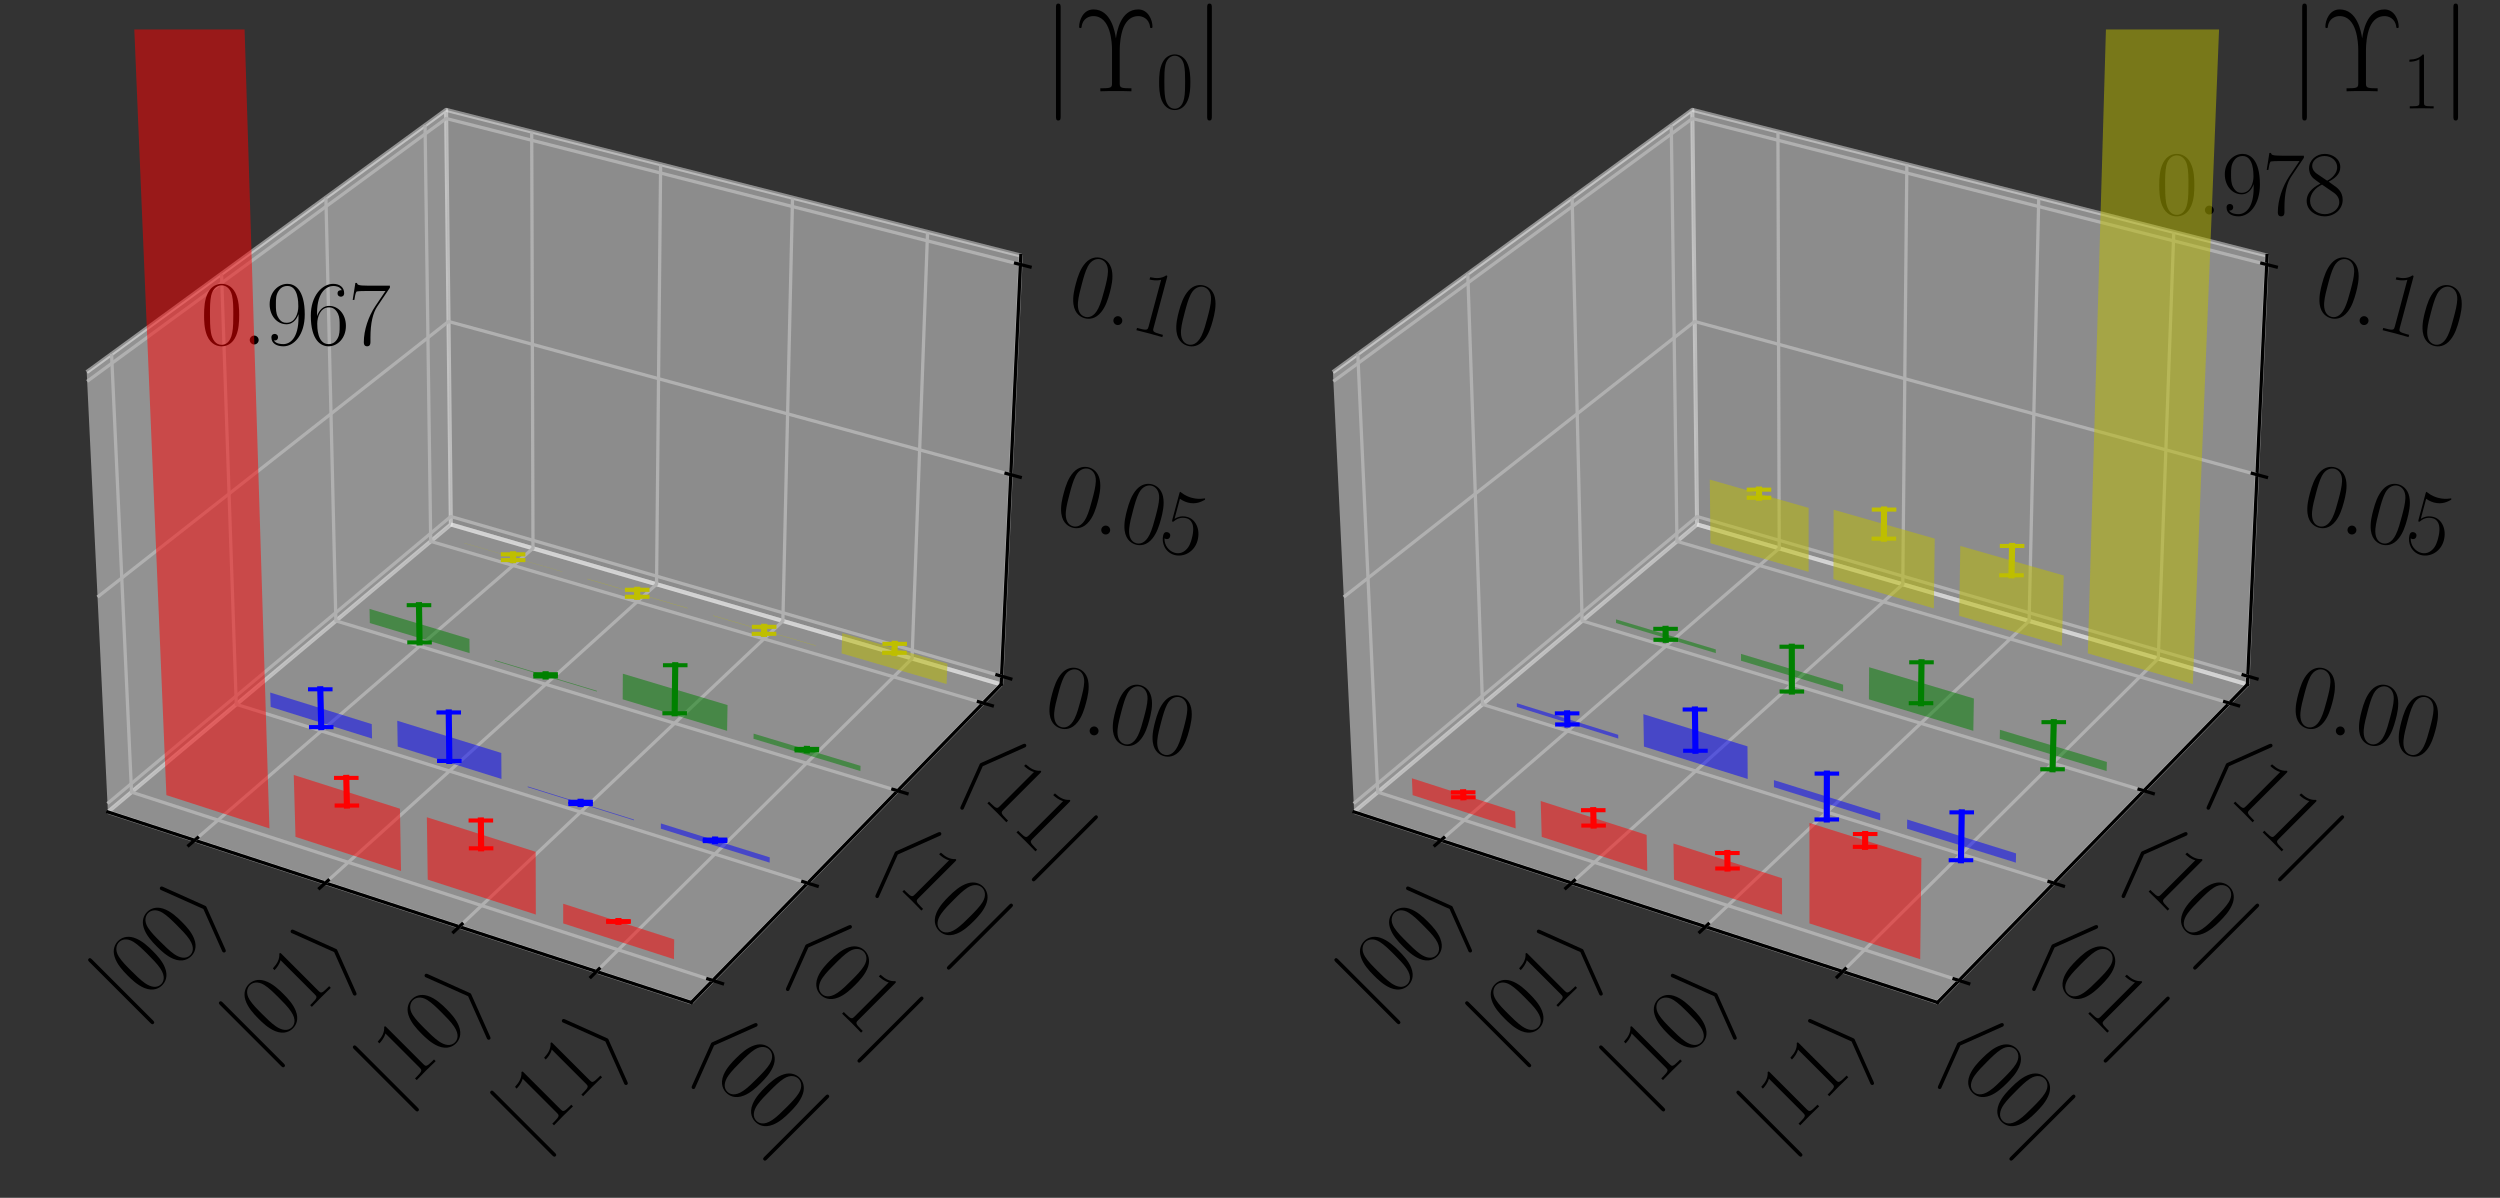 <?xml version="1.0" encoding="utf-8" standalone="no"?>
<!DOCTYPE svg PUBLIC "-//W3C//DTD SVG 1.1//EN"
  "http://www.w3.org/Graphics/SVG/1.1/DTD/svg11.dtd">
<svg height="292.536pt" version="1.1" viewBox="0 0 610.57 292.536" width="610.57pt" xmlns="http://www.w3.org/2000/svg" xmlns:xlink="http://www.w3.org/1999/xlink">
 <rect x="0" y="0" width="610.57" height="292.536" fill="#333333" stroke="none"/>
 <defs>
  <style type="text/css">*{stroke-linecap:butt;stroke-linejoin:round;}</style>
 </defs>
 <g id="figure_1">
  <g id="patch_1">
   <path d="M 0 292.536 
L 610.57 292.536 
L 610.57 0 
L 0 0 
z
" style="fill:none;"/>
  </g>
  <g id="patch_2">
   <path d="M 7.2 260.836 
L 260.836 260.836 
L 260.836 7.2 
L 7.2 7.2 
z
" style="fill:none;"/>
  </g>
  <g id="pane3d_1">
   <g id="patch_3">
    <path d="M 26.351 198.298 
L 110.11 128.089 
L 108.946 26.836 
L 21.179 90.885 
" style="fill:#f2f2f2;opacity:0.5;stroke:#f2f2f2;stroke-linejoin:miter;"/>
   </g>
  </g>
  <g id="pane3d_2">
   <g id="patch_4">
    <path d="M 110.11 128.089 
L 244.514 167.155 
L 249.31 62.414 
L 108.946 26.836 
" style="fill:#e6e6e6;opacity:0.5;stroke:#e6e6e6;stroke-linejoin:miter;"/>
   </g>
  </g>
  <g id="pane3d_3">
   <g id="patch_5">
    <path d="M 26.351 198.298 
L 168.825 244.83 
L 244.514 167.155 
L 110.11 128.089 
" style="fill:#ececec;opacity:0.5;stroke:#ececec;stroke-linejoin:miter;"/>
   </g>
  </g>
  <g id="axis3d_1">
   <g id="line2d_1">
    <path d="M 26.351 198.298 
L 168.825 244.83 
" style="fill:none;stroke:#000000;stroke-linecap:square;stroke-width:0.8;"/>
   </g>
   <g id="Line3DCollection_1">
    <path d="M 47.537 205.217 
L 130.172 133.92 
L 129.859 32.137 
" style="fill:none;stroke:#b0b0b0;stroke-width:0.8;"/>
    <path d="M 79.459 215.643 
L 160.349 142.692 
L 161.343 40.117 
" style="fill:none;stroke:#b0b0b0;stroke-width:0.8;"/>
    <path d="M 112.159 226.323 
L 191.2 151.659 
L 193.561 48.283 
" style="fill:none;stroke:#b0b0b0;stroke-width:0.8;"/>
    <path d="M 145.666 237.266 
L 222.746 160.828 
L 226.537 56.642 
" style="fill:none;stroke:#b0b0b0;stroke-width:0.8;"/>
   </g>
   <g id="xtick_1">
    <g id="line2d_2">
     <path d="M 48.257 204.596 
L 46.095 206.462 
" style="fill:none;stroke:#000000;stroke-linecap:square;stroke-width:0.8;"/>
    </g>
    <g id="text_1">
     <!-- $|00\rangle$ -->
     <g transform="translate(31.352 248.245)rotate(-45)scale(0.22 -0.22)">
      <defs>
       <path d="M 1018 4569 
C 1018 4684 1018 4800 890 4800 
C 762 4800 762 4684 762 4569 
L 762 -1370 
C 762 -1485 762 -1600 890 -1600 
C 1018 -1600 1018 -1485 1018 -1370 
L 1018 4569 
z
" id="CMSY10-6a" transform="scale(0.016)"/>
       <path d="M 2688 2038 
C 2688 2430 2682 3099 2413 3613 
C 2176 4063 1798 4224 1466 4224 
C 1158 4224 768 4082 525 3620 
C 269 3137 243 2539 243 2038 
C 243 1671 250 1112 448 623 
C 723 -39 1216 -128 1466 -128 
C 1760 -128 2208 -7 2470 604 
C 2662 1048 2688 1568 2688 2038 
z
M 1466 -26 
C 1056 -26 813 328 723 816 
C 653 1196 653 1749 653 2109 
C 653 2604 653 3015 736 3407 
C 858 3954 1216 4121 1466 4121 
C 1728 4121 2067 3947 2189 3420 
C 2272 3054 2278 2623 2278 2109 
C 2278 1691 2278 1176 2202 797 
C 2067 96 1690 -26 1466 -26 
z
" id="CMR17-30" transform="scale(0.016)"/>
       <path d="M 1747 1491 
C 1779 1568 1779 1580 1779 1600 
C 1779 1619 1779 1632 1747 1709 
L 627 4653 
C 589 4761 550 4800 480 4800 
C 410 4800 352 4742 352 4672 
C 352 4653 352 4640 384 4569 
L 1517 1600 
L 384 -1357 
C 352 -1428 352 -1440 352 -1472 
C 352 -1543 410 -1600 480 -1600 
C 563 -1600 589 -1536 614 -1472 
L 1747 1491 
z
" id="CMSY10-69" transform="scale(0.016)"/>
      </defs>
      <use transform="scale(0.996)" xlink:href="#CMSY10-6a"/>
      <use transform="translate(27.674 0)scale(0.996)" xlink:href="#CMR17-30"/>
      <use transform="translate(73.365 0)scale(0.996)" xlink:href="#CMR17-30"/>
      <use transform="translate(119.055 0)scale(0.996)" xlink:href="#CMSY10-69"/>
     </g>
    </g>
   </g>
   <g id="xtick_2">
    <g id="line2d_3">
     <path d="M 80.165 215.007 
L 78.046 216.918 
" style="fill:none;stroke:#000000;stroke-linecap:square;stroke-width:0.8;"/>
    </g>
    <g id="text_2">
     <!-- $|01\rangle$ -->
     <g transform="translate(63.29 258.771)rotate(-45)scale(0.22 -0.22)">
      <defs>
       <path d="M 1702 4083 
C 1702 4217 1696 4224 1606 4224 
C 1357 3927 979 3833 621 3820 
C 602 3820 570 3820 563 3808 
C 557 3795 557 3782 557 3648 
C 755 3648 1088 3686 1344 3839 
L 1344 467 
C 1344 243 1331 166 781 166 
L 589 166 
L 589 0 
C 896 6 1216 12 1523 12 
C 1830 12 2150 6 2458 0 
L 2458 166 
L 2266 166 
C 1715 166 1702 236 1702 467 
L 1702 4083 
z
" id="CMR17-31" transform="scale(0.016)"/>
      </defs>
      <use transform="scale(0.996)" xlink:href="#CMSY10-6a"/>
      <use transform="translate(27.674 0)scale(0.996)" xlink:href="#CMR17-30"/>
      <use transform="translate(73.365 0)scale(0.996)" xlink:href="#CMR17-31"/>
      <use transform="translate(119.055 0)scale(0.996)" xlink:href="#CMSY10-69"/>
     </g>
    </g>
   </g>
   <g id="xtick_3">
    <g id="line2d_4">
     <path d="M 112.849 225.671 
L 110.776 227.629 
" style="fill:none;stroke:#000000;stroke-linecap:square;stroke-width:0.8;"/>
    </g>
    <g id="text_3">
     <!-- $|10\rangle$ -->
     <g transform="translate(96.007 269.555)rotate(-45)scale(0.22 -0.22)">
      <use transform="scale(0.996)" xlink:href="#CMSY10-6a"/>
      <use transform="translate(27.674 0)scale(0.996)" xlink:href="#CMR17-31"/>
      <use transform="translate(73.365 0)scale(0.996)" xlink:href="#CMR17-30"/>
      <use transform="translate(119.055 0)scale(0.996)" xlink:href="#CMSY10-69"/>
     </g>
    </g>
   </g>
   <g id="xtick_4">
    <g id="line2d_5">
     <path d="M 146.339 236.598 
L 144.316 238.605 
" style="fill:none;stroke:#000000;stroke-linecap:square;stroke-width:0.8;"/>
    </g>
    <g id="text_4">
     <!-- $|11\rangle$ -->
     <g transform="translate(129.533 280.604)rotate(-45)scale(0.22 -0.22)">
      <use transform="scale(0.996)" xlink:href="#CMSY10-6a"/>
      <use transform="translate(27.674 0)scale(0.996)" xlink:href="#CMR17-31"/>
      <use transform="translate(73.365 0)scale(0.996)" xlink:href="#CMR17-31"/>
      <use transform="translate(119.055 0)scale(0.996)" xlink:href="#CMSY10-69"/>
     </g>
    </g>
   </g>
  </g>
  <g id="axis3d_2">
   <g id="line2d_6">
    <path d="M 244.514 167.155 
L 168.825 244.83 
" style="fill:none;stroke:#000000;stroke-linecap:square;stroke-width:0.8;"/>
   </g>
   <g id="Line3DCollection_2">
    <path d="M 27.248 86.456 
L 32.123 193.46 
L 174.062 239.455 
" style="fill:none;stroke:#b0b0b0;stroke-width:0.8;"/>
    <path d="M 54.107 66.855 
L 57.701 172.02 
L 197.233 215.677 
" style="fill:none;stroke:#b0b0b0;stroke-width:0.8;"/>
    <path d="M 79.593 48.257 
L 82.027 151.629 
L 219.211 193.122 
" style="fill:none;stroke:#b0b0b0;stroke-width:0.8;"/>
    <path d="M 103.809 30.585 
L 105.19 132.214 
L 240.086 171.699 
" style="fill:none;stroke:#b0b0b0;stroke-width:0.8;"/>
   </g>
   <g id="xtick_5">
    <g id="line2d_7">
     <path d="M 172.866 239.068 
L 176.458 240.232 
" style="fill:none;stroke:#000000;stroke-linecap:square;stroke-width:0.8;"/>
    </g>
    <g id="text_5">
     <!-- $\langle00|$ -->
     <g transform="translate(168.037 256.913)rotate(-315)scale(0.22 -0.22)">
      <defs>
       <path d="M 2099 4557 
C 2131 4627 2131 4640 2131 4672 
C 2131 4742 2074 4800 2003 4800 
C 1946 4800 1901 4768 1856 4653 
L 736 1715 
C 723 1677 704 1638 704 1600 
C 704 1580 704 1568 736 1491 
L 1856 -1447 
C 1882 -1517 1914 -1600 2003 -1600 
C 2074 -1600 2131 -1543 2131 -1472 
C 2131 -1453 2131 -1440 2099 -1370 
L 966 1600 
L 2099 4557 
z
" id="CMSY10-68" transform="scale(0.016)"/>
      </defs>
      <use transform="scale(0.996)" xlink:href="#CMSY10-68"/>
      <use transform="translate(38.744 0)scale(0.996)" xlink:href="#CMR17-30"/>
      <use transform="translate(84.434 0)scale(0.996)" xlink:href="#CMR17-30"/>
      <use transform="translate(130.125 0)scale(0.996)" xlink:href="#CMSY10-6a"/>
     </g>
    </g>
   </g>
   <g id="xtick_6">
    <g id="line2d_8">
     <path d="M 196.058 215.31 
L 199.584 216.413 
" style="fill:none;stroke:#000000;stroke-linecap:square;stroke-width:0.8;"/>
    </g>
    <g id="text_6">
     <!-- $\langle 01|$ -->
     <g transform="translate(191.066 232.975)rotate(-315)scale(0.22 -0.22)">
      <use transform="scale(0.996)" xlink:href="#CMSY10-68"/>
      <use transform="translate(38.744 0)scale(0.996)" xlink:href="#CMR17-30"/>
      <use transform="translate(84.434 0)scale(0.996)" xlink:href="#CMR17-31"/>
      <use transform="translate(130.125 0)scale(0.996)" xlink:href="#CMSY10-6a"/>
     </g>
    </g>
   </g>
   <g id="xtick_7">
    <g id="line2d_9">
     <path d="M 218.058 192.773 
L 221.52 193.821 
" style="fill:none;stroke:#000000;stroke-linecap:square;stroke-width:0.8;"/>
    </g>
    <g id="text_7">
     <!-- $\langle 10|$ -->
     <g transform="translate(212.909 210.268)rotate(-315)scale(0.22 -0.22)">
      <use transform="scale(0.996)" xlink:href="#CMSY10-68"/>
      <use transform="translate(38.744 0)scale(0.996)" xlink:href="#CMR17-31"/>
      <use transform="translate(84.434 0)scale(0.996)" xlink:href="#CMR17-30"/>
      <use transform="translate(130.125 0)scale(0.996)" xlink:href="#CMSY10-6a"/>
     </g>
    </g>
   </g>
   <g id="xtick_8">
    <g id="line2d_10">
     <path d="M 238.954 171.367 
L 242.354 172.363 
" style="fill:none;stroke:#000000;stroke-linecap:square;stroke-width:0.8;"/>
    </g>
    <g id="text_8">
     <!-- $\langle 11|$ -->
     <g transform="translate(233.656 188.701)rotate(-315)scale(0.22 -0.22)">
      <use transform="scale(0.996)" xlink:href="#CMSY10-68"/>
      <use transform="translate(38.744 0)scale(0.996)" xlink:href="#CMR17-31"/>
      <use transform="translate(84.434 0)scale(0.996)" xlink:href="#CMR17-31"/>
      <use transform="translate(130.125 0)scale(0.996)" xlink:href="#CMSY10-6a"/>
     </g>
    </g>
   </g>
  </g>
  <g id="axis3d_3">
   <g id="line2d_11">
    <path d="M 244.514 167.155 
L 249.31 62.414 
" style="fill:none;stroke:#000000;stroke-linecap:square;stroke-width:0.8;"/>
   </g>
   <g id="Line3DCollection_3">
    <path d="M 244.606 165.148 
L 110.088 126.145 
L 26.252 196.243 
" style="fill:none;stroke:#b0b0b0;stroke-width:0.8;"/>
    <path d="M 246.859 115.932 
L 109.54 78.518 
L 23.824 145.813 
" style="fill:none;stroke:#b0b0b0;stroke-width:0.8;"/>
    <path d="M 249.21 64.601 
L 108.97 28.946 
L 21.287 93.131 
" style="fill:none;stroke:#b0b0b0;stroke-width:0.8;"/>
   </g>
   <g id="xtick_9">
    <g id="line2d_12">
     <path d="M 243.477 164.821 
L 246.866 165.804 
" style="fill:none;stroke:#000000;stroke-linecap:square;stroke-width:0.8;"/>
    </g>
    <g id="text_9">
     <!-- $\mathdefault{0.00}$ -->
     <g transform="translate(254.278 176.169)rotate(-345)scale(0.22 -0.22)">
      <defs>
       <path d="M 1178 307 
C 1178 492 1024 620 870 620 
C 685 620 557 467 557 313 
C 557 128 710 0 864 0 
C 1050 0 1178 153 1178 307 
z
" id="CMMI12-3a" transform="scale(0.016)"/>
      </defs>
      <use transform="scale(0.996)" xlink:href="#CMR17-30"/>
      <use transform="translate(45.69 0)scale(0.996)" xlink:href="#CMMI12-3a"/>
      <use transform="translate(72.788 0)scale(0.996)" xlink:href="#CMR17-30"/>
      <use transform="translate(118.478 0)scale(0.996)" xlink:href="#CMR17-30"/>
     </g>
    </g>
   </g>
   <g id="xtick_10">
    <g id="line2d_13">
     <path d="M 245.706 115.618 
L 249.169 116.561 
" style="fill:none;stroke:#000000;stroke-linecap:square;stroke-width:0.8;"/>
    </g>
    <g id="text_10">
     <!-- $\mathdefault{0.05}$ -->
     <g transform="translate(257.117 127.115)rotate(-345)scale(0.22 -0.22)">
      <defs>
       <path d="M 730 3750 
C 794 3724 1056 3641 1325 3641 
C 1920 3641 2246 3961 2432 4140 
C 2432 4191 2432 4224 2394 4224 
C 2387 4224 2374 4224 2323 4198 
C 2099 4102 1837 4032 1517 4032 
C 1325 4032 1037 4055 723 4191 
C 653 4224 640 4224 634 4224 
C 602 4224 595 4217 595 4090 
L 595 2231 
C 595 2113 595 2080 659 2080 
C 691 2080 704 2093 736 2139 
C 941 2435 1222 2560 1542 2560 
C 1766 2560 2246 2415 2246 1293 
C 2246 1087 2246 716 2054 422 
C 1894 159 1645 25 1370 25 
C 947 25 518 319 403 812 
C 429 806 480 793 506 793 
C 589 793 749 838 749 1036 
C 749 1209 627 1280 506 1280 
C 358 1280 262 1190 262 1011 
C 262 454 704 -128 1382 -128 
C 2042 -128 2669 441 2669 1267 
C 2669 2054 2170 2662 1549 2662 
C 1222 2662 947 2540 730 2304 
L 730 3750 
z
" id="CMR17-35" transform="scale(0.016)"/>
      </defs>
      <use transform="scale(0.996)" xlink:href="#CMR17-30"/>
      <use transform="translate(45.69 0)scale(0.996)" xlink:href="#CMMI12-3a"/>
      <use transform="translate(72.788 0)scale(0.996)" xlink:href="#CMR17-30"/>
      <use transform="translate(118.478 0)scale(0.996)" xlink:href="#CMR17-35"/>
     </g>
    </g>
   </g>
   <g id="xtick_11">
    <g id="line2d_14">
     <path d="M 248.03 64.301 
L 251.572 65.202 
" style="fill:none;stroke:#000000;stroke-linecap:square;stroke-width:0.8;"/>
    </g>
    <g id="text_11">
     <!-- $\mathdefault{0.10}$ -->
     <g transform="translate(260.078 75.964)rotate(-345)scale(0.22 -0.22)">
      <use transform="scale(0.996)" xlink:href="#CMR17-30"/>
      <use transform="translate(45.69 0)scale(0.996)" xlink:href="#CMMI12-3a"/>
      <use transform="translate(72.788 0)scale(0.996)" xlink:href="#CMR17-31"/>
      <use transform="translate(118.478 0)scale(0.996)" xlink:href="#CMR17-30"/>
     </g>
    </g>
   </g>
  </g>
  <g id="axes_1">
   <g id="line2d_15">
    <path clip-path="url(#p805d6d560d)" style="fill:none;stroke:#ff0000;stroke-linecap:square;stroke-width:1.5;"/>
    <defs>
     <path d="M 3 0 
L -3 -0 
" id="m14575d95cd" style="stroke:#ff0000;"/>
    </defs>
    <g clip-path="url(#p805d6d560d)"/>
   </g>
   <g id="line2d_16">
    <path clip-path="url(#p805d6d560d)" d="M 84.571 189.988 
L 84.725 196.733 
" style="fill:none;stroke:#ff0000;stroke-linecap:square;stroke-width:1.5;"/>
    <g clip-path="url(#p805d6d560d)">
     <use style="fill:#ff0000;stroke:#ff0000;" x="84.571" xlink:href="#m14575d95cd" y="189.988"/>
     <use style="fill:#ff0000;stroke:#ff0000;" x="84.725" xlink:href="#m14575d95cd" y="196.733"/>
    </g>
   </g>
   <g id="line2d_17">
    <path clip-path="url(#p805d6d560d)" d="M 117.439 200.389 
L 117.498 207.185 
" style="fill:none;stroke:#ff0000;stroke-linecap:square;stroke-width:1.5;"/>
    <g clip-path="url(#p805d6d560d)">
     <use style="fill:#ff0000;stroke:#ff0000;" x="117.439" xlink:href="#m14575d95cd" y="200.389"/>
     <use style="fill:#ff0000;stroke:#ff0000;" x="117.498" xlink:href="#m14575d95cd" y="207.185"/>
    </g>
   </g>
   <g id="line2d_18">
    <path clip-path="url(#p805d6d560d)" d="M 151.037 224.954 
L 151.036 225.147 
" style="fill:none;stroke:#ff0000;stroke-linecap:square;stroke-width:1.5;"/>
    <g clip-path="url(#p805d6d560d)">
     <use style="fill:#ff0000;stroke:#ff0000;" x="151.037" xlink:href="#m14575d95cd" y="224.954"/>
     <use style="fill:#ff0000;stroke:#ff0000;" x="151.036" xlink:href="#m14575d95cd" y="225.147"/>
    </g>
   </g>
   <g id="line2d_19">
    <path clip-path="url(#p805d6d560d)" d="M 78.221 168.345 
L 78.455 177.586 
" style="fill:none;stroke:#0000ff;stroke-linecap:square;stroke-width:1.5;"/>
    <defs>
     <path d="M 3 0 
L -3 -0 
" id="m772d61a1cb" style="stroke:#0000ff;"/>
    </defs>
    <g clip-path="url(#p805d6d560d)">
     <use style="fill:#0000ff;stroke:#0000ff;" x="78.221" xlink:href="#m772d61a1cb" y="168.345"/>
     <use style="fill:#0000ff;stroke:#0000ff;" x="78.455" xlink:href="#m772d61a1cb" y="177.586"/>
    </g>
   </g>
   <g id="line2d_20">
    <path clip-path="url(#p805d6d560d)" d="M 109.595 174.005 
L 109.737 185.841 
" style="fill:none;stroke:#0000ff;stroke-linecap:square;stroke-width:1.5;"/>
    <g clip-path="url(#p805d6d560d)">
     <use style="fill:#0000ff;stroke:#0000ff;" x="109.595" xlink:href="#m772d61a1cb" y="174.005"/>
     <use style="fill:#0000ff;stroke:#0000ff;" x="109.737" xlink:href="#m772d61a1cb" y="185.841"/>
    </g>
   </g>
   <g id="line2d_21">
    <path clip-path="url(#p805d6d560d)" d="M 141.797 195.824 
L 141.796 196.367 
" style="fill:none;stroke:#0000ff;stroke-linecap:square;stroke-width:1.5;"/>
    <g clip-path="url(#p805d6d560d)">
     <use style="fill:#0000ff;stroke:#0000ff;" x="141.797" xlink:href="#m772d61a1cb" y="195.824"/>
     <use style="fill:#0000ff;stroke:#0000ff;" x="141.796" xlink:href="#m772d61a1cb" y="196.367"/>
    </g>
   </g>
   <g id="line2d_22">
    <path clip-path="url(#p805d6d560d)" d="M 174.64 205.043 
L 174.634 205.415 
" style="fill:none;stroke:#0000ff;stroke-linecap:square;stroke-width:1.5;"/>
    <g clip-path="url(#p805d6d560d)">
     <use style="fill:#0000ff;stroke:#0000ff;" x="174.64" xlink:href="#m772d61a1cb" y="205.043"/>
     <use style="fill:#0000ff;stroke:#0000ff;" x="174.634" xlink:href="#m772d61a1cb" y="205.415"/>
    </g>
   </g>
   <g id="line2d_23">
    <path clip-path="url(#p805d6d560d)" d="M 102.328 147.803 
L 102.464 156.896 
" style="fill:none;stroke:#008000;stroke-linecap:square;stroke-width:1.5;"/>
    <defs>
     <path d="M 3 0 
L -3 -0 
" id="m47107f575d" style="stroke:#008000;"/>
    </defs>
    <g clip-path="url(#p805d6d560d)">
     <use style="fill:#008000;stroke:#008000;" x="102.328" xlink:href="#m47107f575d" y="147.803"/>
     <use style="fill:#008000;stroke:#008000;" x="102.464" xlink:href="#m47107f575d" y="156.896"/>
    </g>
   </g>
   <g id="line2d_24">
    <path clip-path="url(#p805d6d560d)" d="M 133.253 164.676 
L 133.254 165.207 
" style="fill:none;stroke:#008000;stroke-linecap:square;stroke-width:1.5;"/>
    <g clip-path="url(#p805d6d560d)">
     <use style="fill:#008000;stroke:#008000;" x="133.253" xlink:href="#m47107f575d" y="164.676"/>
     <use style="fill:#008000;stroke:#008000;" x="133.254" xlink:href="#m47107f575d" y="165.207"/>
    </g>
   </g>
   <g id="line2d_25">
    <path clip-path="url(#p805d6d560d)" d="M 164.911 162.47 
L 164.774 174.201 
" style="fill:none;stroke:#008000;stroke-linecap:square;stroke-width:1.5;"/>
    <g clip-path="url(#p805d6d560d)">
     <use style="fill:#008000;stroke:#008000;" x="164.911" xlink:href="#m47107f575d" y="162.47"/>
     <use style="fill:#008000;stroke:#008000;" x="164.774" xlink:href="#m47107f575d" y="174.201"/>
    </g>
   </g>
   <g id="line2d_26">
    <path clip-path="url(#p805d6d560d)" d="M 197.055 182.904 
L 197.046 183.27 
" style="fill:none;stroke:#008000;stroke-linecap:square;stroke-width:1.5;"/>
    <g clip-path="url(#p805d6d560d)">
     <use style="fill:#008000;stroke:#008000;" x="197.055" xlink:href="#m47107f575d" y="182.904"/>
     <use style="fill:#008000;stroke:#008000;" x="197.046" xlink:href="#m47107f575d" y="183.27"/>
    </g>
   </g>
   <g id="line2d_27">
    <path clip-path="url(#p805d6d560d)" d="M 125.307 135.383 
L 125.314 136.794 
" style="fill:none;stroke:#bfbf00;stroke-linecap:square;stroke-width:1.5;"/>
    <defs>
     <path d="M 3 0 
L -3 -0 
" id="m62f277af71" style="stroke:#bfbf00;"/>
    </defs>
    <g clip-path="url(#p805d6d560d)">
     <use style="fill:#bfbf00;stroke:#bfbf00;" x="125.307" xlink:href="#m62f277af71" y="135.383"/>
     <use style="fill:#bfbf00;stroke:#bfbf00;" x="125.314" xlink:href="#m62f277af71" y="136.794"/>
    </g>
   </g>
   <g id="line2d_28">
    <path clip-path="url(#p805d6d560d)" d="M 155.627 144.047 
L 155.614 145.749 
" style="fill:none;stroke:#bfbf00;stroke-linecap:square;stroke-width:1.5;"/>
    <g clip-path="url(#p805d6d560d)">
     <use style="fill:#bfbf00;stroke:#bfbf00;" x="155.627" xlink:href="#m62f277af71" y="144.047"/>
     <use style="fill:#bfbf00;stroke:#bfbf00;" x="155.614" xlink:href="#m62f277af71" y="145.749"/>
    </g>
   </g>
   <g id="line2d_29">
    <path clip-path="url(#p805d6d560d)" d="M 186.63 153.089 
L 186.594 154.804 
" style="fill:none;stroke:#bfbf00;stroke-linecap:square;stroke-width:1.5;"/>
    <g clip-path="url(#p805d6d560d)">
     <use style="fill:#bfbf00;stroke:#bfbf00;" x="186.63" xlink:href="#m62f277af71" y="153.089"/>
     <use style="fill:#bfbf00;stroke:#bfbf00;" x="186.594" xlink:href="#m62f277af71" y="154.804"/>
    </g>
   </g>
   <g id="line2d_30">
    <path clip-path="url(#p805d6d560d)" d="M 218.513 157.242 
L 218.437 159.435 
" style="fill:none;stroke:#bfbf00;stroke-linecap:square;stroke-width:1.5;"/>
    <g clip-path="url(#p805d6d560d)">
     <use style="fill:#bfbf00;stroke:#bfbf00;" x="218.513" xlink:href="#m62f277af71" y="157.242"/>
     <use style="fill:#bfbf00;stroke:#bfbf00;" x="218.437" xlink:href="#m62f277af71" y="159.435"/>
    </g>
   </g>
   <g id="patch_6">
    <path clip-path="url(#p805d6d560d)" d="M 113.372 132.66 
L 137.354 139.662 
L 137.354 139.605 
L 113.372 132.603 
L 113.372 132.66 
" style="fill:#bfbf00;opacity:0.5;"/>
   </g>
   <g id="text_12">
    <!-- $0.967$ -->
    <g transform="translate(48.991 84.131)scale(0.22 -0.22)">
     <defs>
      <path d="M 2253 1871 
C 2253 448 1670 25 1190 25 
C 1043 25 685 43 538 281 
C 704 256 826 345 826 505 
C 826 678 685 736 595 736 
C 538 736 365 710 365 492 
C 365 68 742 -128 1203 -128 
C 1939 -128 2688 665 2688 2090 
C 2688 3857 1971 4224 1485 4224 
C 851 4224 243 3664 243 2800 
C 243 2000 762 1408 1414 1408 
C 1952 1408 2189 1910 2253 2122 
L 2253 1871 
z
M 1427 1510 
C 1254 1510 1011 1542 813 1929 
C 678 2181 678 2477 678 2793 
C 678 3174 678 3438 858 3722 
C 947 3857 1114 4076 1485 4076 
C 2240 4076 2240 2909 2240 2651 
C 2240 2193 2035 1510 1427 1510 
z
" id="CMR17-39" transform="scale(0.016)"/>
      <path d="M 678 2198 
C 678 3712 1395 4076 1811 4076 
C 1946 4076 2272 4049 2400 3782 
C 2298 3782 2106 3782 2106 3558 
C 2106 3385 2246 3328 2336 3328 
C 2394 3328 2566 3353 2566 3571 
C 2566 3987 2246 4224 1805 4224 
C 1043 4224 243 3411 243 2011 
C 243 257 966 -128 1478 -128 
C 2099 -128 2688 431 2688 1295 
C 2688 2101 2170 2688 1517 2688 
C 1126 2688 838 2430 678 1979 
L 678 2198 
z
M 1478 25 
C 691 25 691 1212 691 1450 
C 691 1914 909 2585 1504 2585 
C 1613 2585 1926 2585 2138 2140 
C 2253 1889 2253 1624 2253 1302 
C 2253 954 2253 696 2118 438 
C 1978 173 1773 25 1478 25 
z
" id="CMR17-36" transform="scale(0.016)"/>
      <path d="M 2886 3955 
L 2886 4096 
L 1382 4096 
C 634 4096 621 4166 595 4288 
L 480 4288 
L 294 3104 
L 410 3104 
C 429 3226 474 3552 550 3673 
C 589 3724 1062 3724 1171 3724 
L 2579 3724 
L 1869 2670 
C 1395 1961 1069 1003 1069 166 
C 1069 89 1069 -128 1299 -128 
C 1530 -128 1530 89 1530 172 
L 1530 466 
C 1530 1514 1709 2204 2003 2644 
L 2886 3955 
z
" id="CMR17-37" transform="scale(0.016)"/>
     </defs>
     <use transform="scale(0.996)" xlink:href="#CMR17-30"/>
     <use transform="translate(45.69 0)scale(0.996)" xlink:href="#CMMI12-3a"/>
     <use transform="translate(72.788 0)scale(0.996)" xlink:href="#CMR17-39"/>
     <use transform="translate(118.478 0)scale(0.996)" xlink:href="#CMR17-36"/>
     <use transform="translate(164.169 0)scale(0.996)" xlink:href="#CMR17-37"/>
    </g>
   </g>
   <g id="text_13">
    <!-- $|\Upsilon_0|$ -->
    <g transform="translate(254.498 22.293)scale(0.28 -0.28)">
     <defs>
      <path d="M 2515 2262 
C 2515 2544 2554 3089 2726 3506 
C 2906 3922 3187 4115 3533 4115 
C 3738 4115 4115 3999 4173 3531 
C 4179 3480 4179 3461 4237 3461 
C 4301 3461 4307 3480 4307 3544 
C 4307 3884 4083 4480 3526 4480 
C 2554 4480 2355 3236 2310 2909 
L 2304 2909 
C 2253 3243 2048 4480 1075 4480 
C 512 4480 294 3877 294 3544 
C 294 3480 301 3461 365 3461 
C 422 3461 422 3480 429 3531 
C 486 4006 864 4115 1069 4115 
C 2029 4115 2093 2647 2093 2262 
L 2093 461 
C 2093 230 2080 166 1594 166 
L 1453 166 
L 1453 0 
C 1722 12 2035 12 2304 12 
C 2573 12 2886 12 3155 0 
L 3155 166 
L 3014 166 
C 2528 166 2515 230 2515 461 
L 2515 2262 
z
" id="CMR17-7" transform="scale(0.016)"/>
     </defs>
     <use transform="scale(0.996)" xlink:href="#CMSY10-6a"/>
     <use transform="translate(27.674 0)scale(0.996)" xlink:href="#CMR17-7"/>
     <use transform="translate(99.389 -14.944)scale(0.697)" xlink:href="#CMR17-30"/>
     <use transform="translate(131.87 0)scale(0.996)" xlink:href="#CMSY10-6a"/>
    </g>
   </g>
   <g id="patch_7">
    <path clip-path="url(#p805d6d560d)" d="M 143.416 141.432 
L 167.933 148.591 
L 167.934 148.493 
L 143.416 141.335 
L 143.416 141.432 
" style="fill:#bfbf00;opacity:0.5;"/>
   </g>
   <g id="patch_8">
    <path clip-path="url(#p805d6d560d)" d="M 174.131 150.401 
L 199.201 157.721 
L 199.204 157.623 
L 174.132 150.303 
L 174.131 150.401 
" style="fill:#bfbf00;opacity:0.5;"/>
   </g>
   <g id="patch_9">
    <path clip-path="url(#p805d6d560d)" d="M 90.319 152.163 
L 114.686 159.516 
L 114.653 156.04 
L 90.249 148.708 
L 90.319 152.163 
" style="fill:#008000;opacity:0.5;"/>
   </g>
   <g id="patch_10">
    <path clip-path="url(#p805d6d560d)" d="M 205.54 159.572 
L 231.183 167.06 
L 231.383 162.085 
L 205.684 154.627 
L 205.54 159.572 
" style="fill:#bfbf00;opacity:0.5;"/>
   </g>
   <g id="patch_11">
    <path clip-path="url(#p805d6d560d)" d="M 120.847 161.375 
L 145.773 168.895 
L 145.774 168.718 
L 120.846 161.199 
L 120.847 161.375 
" style="fill:#008000;opacity:0.5;"/>
   </g>
   <g id="patch_12">
    <path clip-path="url(#p805d6d560d)" d="M 152.076 170.797 
L 177.579 178.492 
L 177.687 172.197 
L 152.115 164.539 
L 152.076 170.797 
" style="fill:#008000;opacity:0.5;"/>
   </g>
   <g id="patch_13">
    <path clip-path="url(#p805d6d560d)" d="M 66.103 172.65 
L 90.866 180.379 
L 90.795 176.847 
L 65.996 169.138 
L 66.103 172.65 
" style="fill:#0000ff;opacity:0.5;"/>
   </g>
   <g id="patch_14">
    <path clip-path="url(#p805d6d560d)" d="M 184.028 180.438 
L 210.129 188.313 
L 210.169 187.039 
L 184.054 179.171 
L 184.028 180.438 
" style="fill:#008000;opacity:0.5;"/>
   </g>
   <g id="patch_15">
    <path clip-path="url(#p805d6d560d)" d="M 97.129 182.334 
L 122.473 190.245 
L 122.432 183.893 
L 97.019 176.02 
L 97.129 182.334 
" style="fill:#0000ff;opacity:0.5;"/>
   </g>
   <g id="patch_16">
    <path clip-path="url(#p805d6d560d)" d="M 128.884 192.246 
L 154.831 200.344 
L 154.832 200.163 
L 128.883 192.065 
L 128.884 192.246 
" style="fill:#0000ff;opacity:0.5;"/>
   </g>
   <g id="patch_17">
    <path clip-path="url(#p805d6d560d)" d="M 161.394 202.393 
L 187.965 210.687 
L 187.993 209.392 
L 161.408 201.106 
L 161.394 202.393 
" style="fill:#0000ff;opacity:0.5;"/>
   </g>
   <g id="patch_18">
    <path clip-path="url(#p805d6d560d)" d="M 72.17 204.389 
L 97.943 212.721 
L 97.681 197.506 
L 71.741 189.265 
L 72.17 204.389 
" style="fill:#ff0000;opacity:0.5;"/>
   </g>
   <g id="patch_19">
    <path clip-path="url(#p805d6d560d)" d="M 104.464 214.83 
L 130.866 223.365 
L 130.822 208.034 
L 104.245 199.591 
L 104.464 214.83 
" style="fill:#ff0000;opacity:0.5;"/>
   </g>
   <g id="patch_20">
    <path clip-path="url(#p805d6d560d)" d="M 137.547 225.525 
L 164.601 234.271 
L 164.659 229.431 
L 137.548 220.714 
L 137.547 225.525 
" style="fill:#ff0000;opacity:0.5;"/>
   </g>
   <g id="patch_21">
    <path clip-path="url(#p805d6d560d)" d="M 40.636 194.195 
L 65.803 202.331 
L 14.707 -1440.106 
L -27.301 -1427.61 
L 40.636 194.195 
" style="fill:#ff0000;opacity:0.5;"/>
   </g>
  </g>
  <g id="patch_22">
   <path d="M 311.564 260.836 
L 565.2 260.836 
L 565.2 7.2 
L 311.564 7.2 
z
" style="fill:none;"/>
  </g>
  <g id="pane3d_4">
   <g id="patch_23">
    <path d="M 330.715 198.298 
L 414.474 128.089 
L 413.31 26.836 
L 325.542 90.885 
" style="fill:#f2f2f2;opacity:0.5;stroke:#f2f2f2;stroke-linejoin:miter;"/>
   </g>
  </g>
  <g id="pane3d_5">
   <g id="patch_24">
    <path d="M 414.474 128.089 
L 548.877 167.155 
L 553.674 62.414 
L 413.31 26.836 
" style="fill:#e6e6e6;opacity:0.5;stroke:#e6e6e6;stroke-linejoin:miter;"/>
   </g>
  </g>
  <g id="pane3d_6">
   <g id="patch_25">
    <path d="M 330.715 198.298 
L 473.189 244.83 
L 548.877 167.155 
L 414.474 128.089 
" style="fill:#ececec;opacity:0.5;stroke:#ececec;stroke-linejoin:miter;"/>
   </g>
  </g>
  <g id="axis3d_4">
   <g id="line2d_31">
    <path d="M 330.715 198.298 
L 473.189 244.83 
" style="fill:none;stroke:#000000;stroke-linecap:square;stroke-width:0.8;"/>
   </g>
   <g id="Line3DCollection_4">
    <path d="M 351.901 205.217 
L 434.535 133.92 
L 434.223 32.137 
" style="fill:none;stroke:#b0b0b0;stroke-width:0.8;"/>
    <path d="M 383.823 215.643 
L 464.712 142.692 
L 465.707 40.117 
" style="fill:none;stroke:#b0b0b0;stroke-width:0.8;"/>
    <path d="M 416.523 226.323 
L 495.563 151.659 
L 497.924 48.283 
" style="fill:none;stroke:#b0b0b0;stroke-width:0.8;"/>
    <path d="M 450.029 237.266 
L 527.11 160.828 
L 530.901 56.642 
" style="fill:none;stroke:#b0b0b0;stroke-width:0.8;"/>
   </g>
   <g id="xtick_12">
    <g id="line2d_32">
     <path d="M 352.621 204.596 
L 350.458 206.462 
" style="fill:none;stroke:#000000;stroke-linecap:square;stroke-width:0.8;"/>
    </g>
    <g id="text_14">
     <!-- $|00\rangle$ -->
     <g transform="translate(335.716 248.245)rotate(-45)scale(0.22 -0.22)">
      <use transform="scale(0.996)" xlink:href="#CMSY10-6a"/>
      <use transform="translate(27.674 0)scale(0.996)" xlink:href="#CMR17-30"/>
      <use transform="translate(73.365 0)scale(0.996)" xlink:href="#CMR17-30"/>
      <use transform="translate(119.055 0)scale(0.996)" xlink:href="#CMSY10-69"/>
     </g>
    </g>
   </g>
   <g id="xtick_13">
    <g id="line2d_33">
     <path d="M 384.528 215.007 
L 382.409 216.918 
" style="fill:none;stroke:#000000;stroke-linecap:square;stroke-width:0.8;"/>
    </g>
    <g id="text_15">
     <!-- $|01\rangle$ -->
     <g transform="translate(367.654 258.771)rotate(-45)scale(0.22 -0.22)">
      <use transform="scale(0.996)" xlink:href="#CMSY10-6a"/>
      <use transform="translate(27.674 0)scale(0.996)" xlink:href="#CMR17-30"/>
      <use transform="translate(73.365 0)scale(0.996)" xlink:href="#CMR17-31"/>
      <use transform="translate(119.055 0)scale(0.996)" xlink:href="#CMSY10-69"/>
     </g>
    </g>
   </g>
   <g id="xtick_14">
    <g id="line2d_34">
     <path d="M 417.213 225.671 
L 415.14 227.629 
" style="fill:none;stroke:#000000;stroke-linecap:square;stroke-width:0.8;"/>
    </g>
    <g id="text_16">
     <!-- $|10\rangle$ -->
     <g transform="translate(400.371 269.555)rotate(-45)scale(0.22 -0.22)">
      <use transform="scale(0.996)" xlink:href="#CMSY10-6a"/>
      <use transform="translate(27.674 0)scale(0.996)" xlink:href="#CMR17-31"/>
      <use transform="translate(73.365 0)scale(0.996)" xlink:href="#CMR17-30"/>
      <use transform="translate(119.055 0)scale(0.996)" xlink:href="#CMSY10-69"/>
     </g>
    </g>
   </g>
   <g id="xtick_15">
    <g id="line2d_35">
     <path d="M 450.703 236.598 
L 448.679 238.605 
" style="fill:none;stroke:#000000;stroke-linecap:square;stroke-width:0.8;"/>
    </g>
    <g id="text_17">
     <!-- $|11\rangle$ -->
     <g transform="translate(433.896 280.604)rotate(-45)scale(0.22 -0.22)">
      <use transform="scale(0.996)" xlink:href="#CMSY10-6a"/>
      <use transform="translate(27.674 0)scale(0.996)" xlink:href="#CMR17-31"/>
      <use transform="translate(73.365 0)scale(0.996)" xlink:href="#CMR17-31"/>
      <use transform="translate(119.055 0)scale(0.996)" xlink:href="#CMSY10-69"/>
     </g>
    </g>
   </g>
  </g>
  <g id="axis3d_5">
   <g id="line2d_36">
    <path d="M 548.877 167.155 
L 473.189 244.83 
" style="fill:none;stroke:#000000;stroke-linecap:square;stroke-width:0.8;"/>
   </g>
   <g id="Line3DCollection_5">
    <path d="M 331.612 86.456 
L 336.487 193.46 
L 478.426 239.455 
" style="fill:none;stroke:#b0b0b0;stroke-width:0.8;"/>
    <path d="M 358.47 66.855 
L 362.065 172.02 
L 501.596 215.677 
" style="fill:none;stroke:#b0b0b0;stroke-width:0.8;"/>
    <path d="M 383.956 48.257 
L 386.39 151.629 
L 523.574 193.122 
" style="fill:none;stroke:#b0b0b0;stroke-width:0.8;"/>
    <path d="M 408.172 30.585 
L 409.554 132.214 
L 544.45 171.699 
" style="fill:none;stroke:#b0b0b0;stroke-width:0.8;"/>
   </g>
   <g id="xtick_16">
    <g id="line2d_37">
     <path d="M 477.23 239.068 
L 480.821 240.232 
" style="fill:none;stroke:#000000;stroke-linecap:square;stroke-width:0.8;"/>
    </g>
    <g id="text_18">
     <!-- $\langle00|$ -->
     <g transform="translate(472.401 256.913)rotate(-315)scale(0.22 -0.22)">
      <use transform="scale(0.996)" xlink:href="#CMSY10-68"/>
      <use transform="translate(38.744 0)scale(0.996)" xlink:href="#CMR17-30"/>
      <use transform="translate(84.434 0)scale(0.996)" xlink:href="#CMR17-30"/>
      <use transform="translate(130.125 0)scale(0.996)" xlink:href="#CMSY10-6a"/>
     </g>
    </g>
   </g>
   <g id="xtick_17">
    <g id="line2d_38">
     <path d="M 500.422 215.31 
L 503.948 216.413 
" style="fill:none;stroke:#000000;stroke-linecap:square;stroke-width:0.8;"/>
    </g>
    <g id="text_19">
     <!-- $\langle 01|$ -->
     <g transform="translate(495.429 232.975)rotate(-315)scale(0.22 -0.22)">
      <use transform="scale(0.996)" xlink:href="#CMSY10-68"/>
      <use transform="translate(38.744 0)scale(0.996)" xlink:href="#CMR17-30"/>
      <use transform="translate(84.434 0)scale(0.996)" xlink:href="#CMR17-31"/>
      <use transform="translate(130.125 0)scale(0.996)" xlink:href="#CMSY10-6a"/>
     </g>
    </g>
   </g>
   <g id="xtick_18">
    <g id="line2d_39">
     <path d="M 522.421 192.773 
L 525.883 193.821 
" style="fill:none;stroke:#000000;stroke-linecap:square;stroke-width:0.8;"/>
    </g>
    <g id="text_20">
     <!-- $\langle 10|$ -->
     <g transform="translate(517.273 210.268)rotate(-315)scale(0.22 -0.22)">
      <use transform="scale(0.996)" xlink:href="#CMSY10-68"/>
      <use transform="translate(38.744 0)scale(0.996)" xlink:href="#CMR17-31"/>
      <use transform="translate(84.434 0)scale(0.996)" xlink:href="#CMR17-30"/>
      <use transform="translate(130.125 0)scale(0.996)" xlink:href="#CMSY10-6a"/>
     </g>
    </g>
   </g>
   <g id="xtick_19">
    <g id="line2d_40">
     <path d="M 543.317 171.367 
L 546.717 172.363 
" style="fill:none;stroke:#000000;stroke-linecap:square;stroke-width:0.8;"/>
    </g>
    <g id="text_21">
     <!-- $\langle 11|$ -->
     <g transform="translate(538.02 188.701)rotate(-315)scale(0.22 -0.22)">
      <use transform="scale(0.996)" xlink:href="#CMSY10-68"/>
      <use transform="translate(38.744 0)scale(0.996)" xlink:href="#CMR17-31"/>
      <use transform="translate(84.434 0)scale(0.996)" xlink:href="#CMR17-31"/>
      <use transform="translate(130.125 0)scale(0.996)" xlink:href="#CMSY10-6a"/>
     </g>
    </g>
   </g>
  </g>
  <g id="axis3d_6">
   <g id="line2d_41">
    <path d="M 548.877 167.155 
L 553.674 62.414 
" style="fill:none;stroke:#000000;stroke-linecap:square;stroke-width:0.8;"/>
   </g>
   <g id="Line3DCollection_6">
    <path d="M 548.969 165.148 
L 414.452 126.145 
L 330.616 196.243 
" style="fill:none;stroke:#b0b0b0;stroke-width:0.8;"/>
    <path d="M 551.223 115.932 
L 413.904 78.518 
L 328.187 145.813 
" style="fill:none;stroke:#b0b0b0;stroke-width:0.8;"/>
    <path d="M 553.574 64.601 
L 413.334 28.946 
L 325.65 93.131 
" style="fill:none;stroke:#b0b0b0;stroke-width:0.8;"/>
   </g>
   <g id="xtick_20">
    <g id="line2d_42">
     <path d="M 547.84 164.821 
L 551.23 165.804 
" style="fill:none;stroke:#000000;stroke-linecap:square;stroke-width:0.8;"/>
    </g>
    <g id="text_22">
     <!-- $\mathdefault{0.00}$ -->
     <g transform="translate(558.641 176.169)rotate(-345)scale(0.22 -0.22)">
      <use transform="scale(0.996)" xlink:href="#CMR17-30"/>
      <use transform="translate(45.69 0)scale(0.996)" xlink:href="#CMMI12-3a"/>
      <use transform="translate(72.788 0)scale(0.996)" xlink:href="#CMR17-30"/>
      <use transform="translate(118.478 0)scale(0.996)" xlink:href="#CMR17-30"/>
     </g>
    </g>
   </g>
   <g id="xtick_21">
    <g id="line2d_43">
     <path d="M 550.069 115.618 
L 553.533 116.561 
" style="fill:none;stroke:#000000;stroke-linecap:square;stroke-width:0.8;"/>
    </g>
    <g id="text_23">
     <!-- $\mathdefault{0.05}$ -->
     <g transform="translate(561.481 127.115)rotate(-345)scale(0.22 -0.22)">
      <use transform="scale(0.996)" xlink:href="#CMR17-30"/>
      <use transform="translate(45.69 0)scale(0.996)" xlink:href="#CMMI12-3a"/>
      <use transform="translate(72.788 0)scale(0.996)" xlink:href="#CMR17-30"/>
      <use transform="translate(118.478 0)scale(0.996)" xlink:href="#CMR17-35"/>
     </g>
    </g>
   </g>
   <g id="xtick_22">
    <g id="line2d_44">
     <path d="M 552.394 64.301 
L 555.935 65.202 
" style="fill:none;stroke:#000000;stroke-linecap:square;stroke-width:0.8;"/>
    </g>
    <g id="text_24">
     <!-- $\mathdefault{0.10}$ -->
     <g transform="translate(564.442 75.964)rotate(-345)scale(0.22 -0.22)">
      <use transform="scale(0.996)" xlink:href="#CMR17-30"/>
      <use transform="translate(45.69 0)scale(0.996)" xlink:href="#CMMI12-3a"/>
      <use transform="translate(72.788 0)scale(0.996)" xlink:href="#CMR17-31"/>
      <use transform="translate(118.478 0)scale(0.996)" xlink:href="#CMR17-30"/>
     </g>
    </g>
   </g>
  </g>
  <g id="axes_2">
   <g id="line2d_45">
    <path clip-path="url(#pc793133cc7)" d="M 357.351 193.507 
L 357.395 194.72 
" style="fill:none;stroke:#ff0000;stroke-linecap:square;stroke-width:1.5;"/>
    <g clip-path="url(#pc793133cc7)">
     <use style="fill:#ff0000;stroke:#ff0000;" x="357.351" xlink:href="#m14575d95cd" y="193.507"/>
     <use style="fill:#ff0000;stroke:#ff0000;" x="357.395" xlink:href="#m14575d95cd" y="194.72"/>
    </g>
   </g>
   <g id="line2d_46">
    <path clip-path="url(#pc793133cc7)" d="M 389.115 197.871 
L 389.2 201.623 
" style="fill:none;stroke:#ff0000;stroke-linecap:square;stroke-width:1.5;"/>
    <g clip-path="url(#pc793133cc7)">
     <use style="fill:#ff0000;stroke:#ff0000;" x="389.115" xlink:href="#m14575d95cd" y="197.871"/>
     <use style="fill:#ff0000;stroke:#ff0000;" x="389.2" xlink:href="#m14575d95cd" y="201.623"/>
    </g>
   </g>
   <g id="line2d_47">
    <path clip-path="url(#pc793133cc7)" d="M 421.871 208.332 
L 421.904 212.113 
" style="fill:none;stroke:#ff0000;stroke-linecap:square;stroke-width:1.5;"/>
    <g clip-path="url(#pc793133cc7)">
     <use style="fill:#ff0000;stroke:#ff0000;" x="421.871" xlink:href="#m14575d95cd" y="208.332"/>
     <use style="fill:#ff0000;stroke:#ff0000;" x="421.904" xlink:href="#m14575d95cd" y="212.113"/>
    </g>
   </g>
   <g id="line2d_48">
    <path clip-path="url(#pc793133cc7)" d="M 455.528 203.698 
L 455.509 206.831 
" style="fill:none;stroke:#ff0000;stroke-linecap:square;stroke-width:1.5;"/>
    <g clip-path="url(#pc793133cc7)">
     <use style="fill:#ff0000;stroke:#ff0000;" x="455.528" xlink:href="#m14575d95cd" y="203.698"/>
     <use style="fill:#ff0000;stroke:#ff0000;" x="455.509" xlink:href="#m14575d95cd" y="206.831"/>
    </g>
   </g>
   <g id="line2d_49">
    <path clip-path="url(#pc793133cc7)" d="M 382.734 174.22 
L 382.802 176.934 
" style="fill:none;stroke:#0000ff;stroke-linecap:square;stroke-width:1.5;"/>
    <g clip-path="url(#pc793133cc7)">
     <use style="fill:#0000ff;stroke:#0000ff;" x="382.734" xlink:href="#m772d61a1cb" y="174.22"/>
     <use style="fill:#0000ff;stroke:#0000ff;" x="382.802" xlink:href="#m772d61a1cb" y="176.934"/>
    </g>
   </g>
   <g id="line2d_50">
    <path clip-path="url(#pc793133cc7)" d="M 413.95 173.281 
L 414.071 183.36 
" style="fill:none;stroke:#0000ff;stroke-linecap:square;stroke-width:1.5;"/>
    <g clip-path="url(#pc793133cc7)">
     <use style="fill:#0000ff;stroke:#0000ff;" x="413.95" xlink:href="#m772d61a1cb" y="173.281"/>
     <use style="fill:#0000ff;stroke:#0000ff;" x="414.071" xlink:href="#m772d61a1cb" y="183.36"/>
    </g>
   </g>
   <g id="line2d_51">
    <path clip-path="url(#pc793133cc7)" d="M 446.173 188.938 
L 446.152 200.139 
" style="fill:none;stroke:#0000ff;stroke-linecap:square;stroke-width:1.5;"/>
    <g clip-path="url(#pc793133cc7)">
     <use style="fill:#0000ff;stroke:#0000ff;" x="446.173" xlink:href="#m772d61a1cb" y="188.938"/>
     <use style="fill:#0000ff;stroke:#0000ff;" x="446.152" xlink:href="#m772d61a1cb" y="200.139"/>
    </g>
   </g>
   <g id="line2d_52">
    <path clip-path="url(#pc793133cc7)" d="M 479.111 198.407 
L 478.922 210.097 
" style="fill:none;stroke:#0000ff;stroke-linecap:square;stroke-width:1.5;"/>
    <g clip-path="url(#pc793133cc7)">
     <use style="fill:#0000ff;stroke:#0000ff;" x="479.111" xlink:href="#m772d61a1cb" y="198.407"/>
     <use style="fill:#0000ff;stroke:#0000ff;" x="478.922" xlink:href="#m772d61a1cb" y="210.097"/>
    </g>
   </g>
   <g id="line2d_53">
    <path clip-path="url(#pc793133cc7)" d="M 406.778 153.583 
L 406.818 156.254 
" style="fill:none;stroke:#008000;stroke-linecap:square;stroke-width:1.5;"/>
    <g clip-path="url(#pc793133cc7)">
     <use style="fill:#008000;stroke:#008000;" x="406.778" xlink:href="#m47107f575d" y="153.583"/>
     <use style="fill:#008000;stroke:#008000;" x="406.818" xlink:href="#m47107f575d" y="156.254"/>
    </g>
   </g>
   <g id="line2d_54">
    <path clip-path="url(#pc793133cc7)" d="M 437.604 157.952 
L 437.624 168.891 
" style="fill:none;stroke:#008000;stroke-linecap:square;stroke-width:1.5;"/>
    <g clip-path="url(#pc793133cc7)">
     <use style="fill:#008000;stroke:#008000;" x="437.604" xlink:href="#m47107f575d" y="157.952"/>
     <use style="fill:#008000;stroke:#008000;" x="437.624" xlink:href="#m47107f575d" y="168.891"/>
    </g>
   </g>
   <g id="line2d_55">
    <path clip-path="url(#pc793133cc7)" d="M 469.283 161.752 
L 469.166 171.742 
" style="fill:none;stroke:#008000;stroke-linecap:square;stroke-width:1.5;"/>
    <g clip-path="url(#pc793133cc7)">
     <use style="fill:#008000;stroke:#008000;" x="469.283" xlink:href="#m47107f575d" y="161.752"/>
     <use style="fill:#008000;stroke:#008000;" x="469.166" xlink:href="#m47107f575d" y="171.742"/>
    </g>
   </g>
   <g id="line2d_56">
    <path clip-path="url(#pc793133cc7)" d="M 501.586 176.376 
L 501.291 187.877 
" style="fill:none;stroke:#008000;stroke-linecap:square;stroke-width:1.5;"/>
    <g clip-path="url(#pc793133cc7)">
     <use style="fill:#008000;stroke:#008000;" x="501.586" xlink:href="#m47107f575d" y="176.376"/>
     <use style="fill:#008000;stroke:#008000;" x="501.291" xlink:href="#m47107f575d" y="187.877"/>
    </g>
   </g>
   <g id="line2d_57">
    <path clip-path="url(#pc793133cc7)" d="M 429.589 119.579 
L 429.599 121.56 
" style="fill:none;stroke:#bfbf00;stroke-linecap:square;stroke-width:1.5;"/>
    <g clip-path="url(#pc793133cc7)">
     <use style="fill:#bfbf00;stroke:#bfbf00;" x="429.589" xlink:href="#m62f277af71" y="119.579"/>
     <use style="fill:#bfbf00;stroke:#bfbf00;" x="429.599" xlink:href="#m62f277af71" y="121.56"/>
    </g>
   </g>
   <g id="line2d_58">
    <path clip-path="url(#pc793133cc7)" d="M 460.142 124.447 
L 460.087 131.55 
" style="fill:none;stroke:#bfbf00;stroke-linecap:square;stroke-width:1.5;"/>
    <g clip-path="url(#pc793133cc7)">
     <use style="fill:#bfbf00;stroke:#bfbf00;" x="460.142" xlink:href="#m62f277af71" y="124.447"/>
     <use style="fill:#bfbf00;stroke:#bfbf00;" x="460.087" xlink:href="#m62f277af71" y="131.55"/>
    </g>
   </g>
   <g id="line2d_59">
    <path clip-path="url(#pc793133cc7)" d="M 491.406 133.343 
L 491.257 140.5 
" style="fill:none;stroke:#bfbf00;stroke-linecap:square;stroke-width:1.5;"/>
    <g clip-path="url(#pc793133cc7)">
     <use style="fill:#bfbf00;stroke:#bfbf00;" x="491.406" xlink:href="#m62f277af71" y="133.343"/>
     <use style="fill:#bfbf00;stroke:#bfbf00;" x="491.257" xlink:href="#m62f277af71" y="140.5"/>
    </g>
   </g>
   <g id="line2d_60">
    <path clip-path="url(#pc793133cc7)" style="fill:none;stroke:#bfbf00;stroke-linecap:square;stroke-width:1.5;"/>
    <g clip-path="url(#pc793133cc7)"/>
   </g>
   <g id="patch_26">
    <path clip-path="url(#pc793133cc7)" d="M 417.736 132.66 
L 441.718 139.662 
L 441.717 124.041 
L 417.578 117.13 
L 417.736 132.66 
" style="fill:#bfbf00;opacity:0.5;"/>
   </g>
   <g id="text_25">
    <!-- $0.978$ -->
    <g transform="translate(526.496 52.392)scale(0.22 -0.22)">
     <defs>
      <path d="M 1741 2289 
C 2144 2494 2554 2803 2554 3298 
C 2554 3884 1990 4224 1472 4224 
C 890 4224 378 3800 378 3215 
C 378 3054 416 2777 666 2533 
C 730 2469 998 2276 1171 2154 
C 883 2006 211 1652 211 945 
C 211 282 838 -128 1459 -128 
C 2144 -128 2720 366 2720 1022 
C 2720 1607 2330 1877 2074 2051 
L 1741 2289 
z
M 902 2855 
C 851 2887 595 3086 595 3388 
C 595 3781 998 4076 1459 4076 
C 1965 4076 2336 3716 2336 3298 
C 2336 2700 1670 2359 1638 2359 
C 1632 2359 1626 2359 1574 2398 
L 902 2855 
z
M 2080 1536 
C 2176 1466 2483 1253 2483 861 
C 2483 385 2010 25 1472 25 
C 890 25 448 443 448 951 
C 448 1459 838 1884 1280 2083 
L 2080 1536 
z
" id="CMR17-38" transform="scale(0.016)"/>
     </defs>
     <use transform="scale(0.996)" xlink:href="#CMR17-30"/>
     <use transform="translate(45.69 0)scale(0.996)" xlink:href="#CMMI12-3a"/>
     <use transform="translate(72.788 0)scale(0.996)" xlink:href="#CMR17-39"/>
     <use transform="translate(118.478 0)scale(0.996)" xlink:href="#CMR17-37"/>
     <use transform="translate(164.169 0)scale(0.996)" xlink:href="#CMR17-38"/>
    </g>
   </g>
   <g id="text_26">
    <!-- $|\Upsilon_1|$ -->
    <g transform="translate(558.862 22.293)scale(0.28 -0.28)">
     <use transform="scale(0.996)" xlink:href="#CMSY10-6a"/>
     <use transform="translate(27.674 0)scale(0.996)" xlink:href="#CMR17-7"/>
     <use transform="translate(99.389 -14.944)scale(0.697)" xlink:href="#CMR17-31"/>
     <use transform="translate(131.87 0)scale(0.996)" xlink:href="#CMSY10-6a"/>
    </g>
   </g>
   <g id="patch_27">
    <path clip-path="url(#pc793133cc7)" d="M 447.779 141.432 
L 472.296 148.591 
L 472.517 131.549 
L 447.822 124.491 
L 447.779 141.432 
" style="fill:#bfbf00;opacity:0.5;"/>
   </g>
   <g id="patch_28">
    <path clip-path="url(#pc793133cc7)" d="M 394.682 152.163 
L 419.05 159.516 
L 419.041 158.609 
L 394.664 151.262 
L 394.682 152.163 
" style="fill:#008000;opacity:0.5;"/>
   </g>
   <g id="patch_29">
    <path clip-path="url(#pc793133cc7)" d="M 478.494 150.401 
L 503.565 157.721 
L 504.017 140.552 
L 478.76 133.334 
L 478.494 150.401 
" style="fill:#bfbf00;opacity:0.5;"/>
   </g>
   <g id="patch_30">
    <path clip-path="url(#pc793133cc7)" d="M 425.211 161.375 
L 450.137 168.895 
L 450.143 167.207 
L 425.199 159.696 
L 425.211 161.375 
" style="fill:#008000;opacity:0.5;"/>
   </g>
   <g id="patch_31">
    <path clip-path="url(#pc793133cc7)" d="M 370.467 172.65 
L 395.23 180.379 
L 395.211 179.458 
L 370.439 171.734 
L 370.467 172.65 
" style="fill:#0000ff;opacity:0.5;"/>
   </g>
   <g id="patch_32">
    <path clip-path="url(#pc793133cc7)" d="M 456.44 170.797 
L 481.942 178.492 
L 482.079 170.6 
L 456.489 162.951 
L 456.44 170.797 
" style="fill:#008000;opacity:0.5;"/>
   </g>
   <g id="patch_33">
    <path clip-path="url(#pc793133cc7)" d="M 488.392 180.438 
L 514.492 188.313 
L 514.562 186.09 
L 488.436 178.228 
L 488.392 180.438 
" style="fill:#008000;opacity:0.5;"/>
   </g>
   <g id="patch_34">
    <path clip-path="url(#pc793133cc7)" d="M 401.493 182.334 
L 426.837 190.245 
L 426.785 182.282 
L 401.355 174.418 
L 401.493 182.334 
" style="fill:#0000ff;opacity:0.5;"/>
   </g>
   <g id="patch_35">
    <path clip-path="url(#pc793133cc7)" d="M 433.248 192.246 
L 459.194 200.344 
L 459.207 198.616 
L 433.241 190.527 
L 433.248 192.246 
" style="fill:#0000ff;opacity:0.5;"/>
   </g>
   <g id="patch_36">
    <path clip-path="url(#pc793133cc7)" d="M 345 194.195 
L 370.167 202.331 
L 370.038 198.188 
L 344.827 190.077 
L 345 194.195 
" style="fill:#ff0000;opacity:0.5;"/>
   </g>
   <g id="patch_37">
    <path clip-path="url(#pc793133cc7)" d="M 465.758 202.393 
L 492.328 210.687 
L 492.378 208.427 
L 465.781 200.147 
L 465.758 202.393 
" style="fill:#0000ff;opacity:0.5;"/>
   </g>
   <g id="patch_38">
    <path clip-path="url(#pc793133cc7)" d="M 376.533 204.389 
L 402.307 212.721 
L 402.155 203.908 
L 376.285 195.629 
L 376.533 204.389 
" style="fill:#ff0000;opacity:0.5;"/>
   </g>
   <g id="patch_39">
    <path clip-path="url(#pc793133cc7)" d="M 408.828 214.83 
L 435.23 223.365 
L 435.204 214.485 
L 408.701 206.003 
L 408.828 214.83 
" style="fill:#ff0000;opacity:0.5;"/>
   </g>
   <g id="patch_40">
    <path clip-path="url(#pc793133cc7)" d="M 441.911 225.525 
L 468.965 234.271 
L 469.26 209.585 
L 441.912 200.989 
L 441.911 225.525 
" style="fill:#ff0000;opacity:0.5;"/>
   </g>
   <g id="patch_41">
    <path clip-path="url(#pc793133cc7)" d="M 509.904 159.572 
L 535.547 167.06 
L 599.085 -1417.821 
L 555.364 -1406.408 
L 509.904 159.572 
" style="fill:#bfbf00;opacity:0.5;"/>
   </g>
  </g>
 </g>
 <defs>
  <clipPath id="p805d6d560d">
   <rect height="253.636" width="253.636" x="7.2" y="7.2"/>
  </clipPath>
  <clipPath id="pc793133cc7">
   <rect height="253.636" width="253.636" x="311.564" y="7.2"/>
  </clipPath>
 </defs>
</svg>
